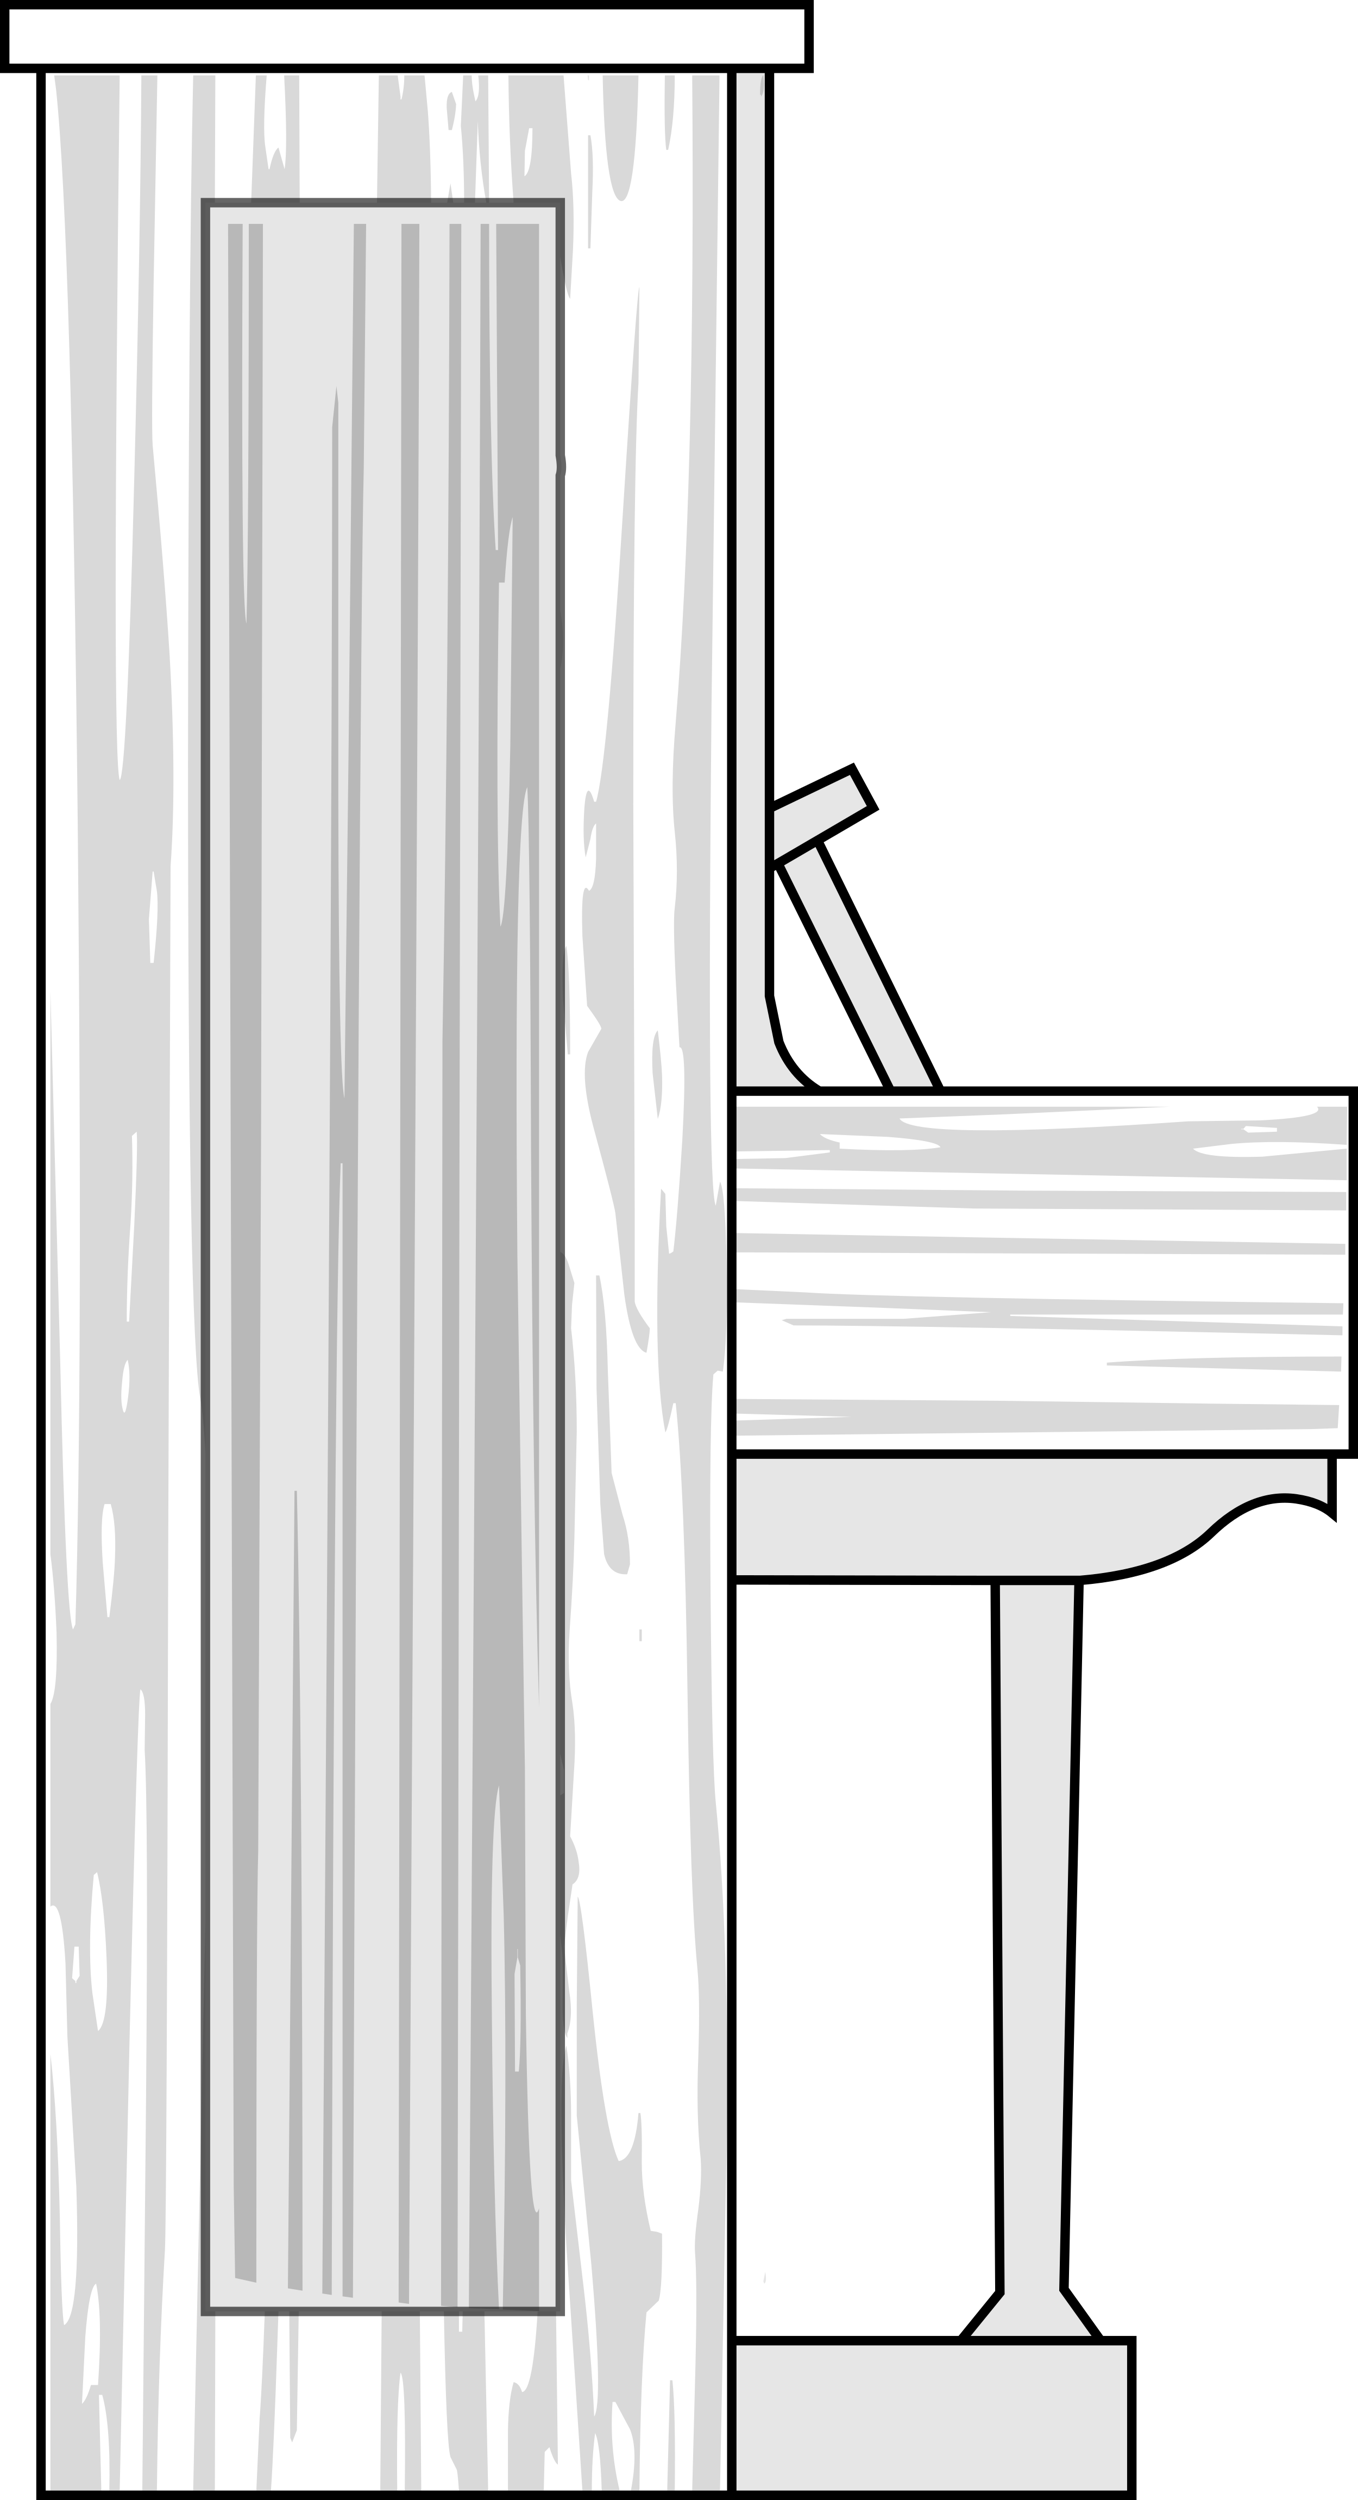 <?xml version="1.0" encoding="UTF-8" standalone="no"?>
<svg xmlns:xlink="http://www.w3.org/1999/xlink" height="265.2px" width="144.1px" xmlns="http://www.w3.org/2000/svg">
  <g transform="matrix(1.0, 0.0, 0.0, 1.0, 72.05, 132.6)">
    <path d="M5.6 132.1 L-67.7 132.1 -67.7 -125.35 -71.55 -125.35 -71.55 -132.1 13.8 -132.1 13.8 -125.35 9.6 -125.35 5.6 -125.35 5.6 -16.85 5.6 21.65 5.6 -16.85 14.9 -16.85 22.45 -16.85 27.75 -16.85 71.55 -16.85 71.55 21.65 69.3 21.65 5.6 21.65 5.6 35.0 5.6 115.7 5.6 132.1 M-67.7 -125.35 L5.6 -125.35 -67.7 -125.35" fill="#ffffff" fill-opacity="0.0" fill-rule="evenodd" stroke="none"/>
    <path d="M9.6 -125.35 L9.6 -46.85 18.35 -51.05 20.6 -46.9 14.7 -43.45 27.75 -16.85 22.45 -16.85 10.5 -41.0 9.6 -40.5 9.6 -26.95 10.6 -22.05 Q11.95 -18.6 14.9 -16.85 L5.6 -16.85 5.6 -125.35 9.6 -125.35 M69.3 21.65 L69.3 27.9 Q67.9 26.75 65.5 26.4 60.85 25.75 56.45 30.0 52.05 34.25 42.55 35.05 L42.45 35.05 40.85 110.25 44.75 115.7 48.05 115.7 48.05 132.1 5.6 132.1 5.6 115.7 29.9 115.7 34.05 110.6 33.55 35.05 5.6 35.0 5.6 21.65 69.3 21.65 M9.6 -40.5 L9.6 -46.85 9.6 -40.5 M10.5 -41.0 L14.7 -43.45 10.5 -41.0 M33.55 35.05 L42.45 35.05 33.55 35.05 M44.75 115.7 L29.9 115.7 44.75 115.7" fill="#000000" fill-opacity="0.098" fill-rule="evenodd" stroke="none"/>
    <path d="M5.6 132.1 L-67.7 132.1 -67.7 -125.35 -71.55 -125.35 -71.55 -132.1 13.8 -132.1 13.8 -125.35 9.6 -125.35 9.6 -46.85 18.35 -51.05 20.6 -46.9 14.7 -43.45 27.75 -16.85 71.55 -16.85 71.55 21.65 69.3 21.65 69.3 27.9 Q67.9 26.75 65.5 26.4 60.85 25.75 56.45 30.0 52.05 34.25 42.55 35.05 L42.45 35.05 40.85 110.25 44.75 115.7 48.05 115.7 48.05 132.1 5.6 132.1 5.6 115.7 5.6 35.0 5.6 21.65 5.6 -16.85 5.6 -125.35 -67.7 -125.35 M9.6 -125.35 L5.6 -125.35 M22.45 -16.85 L10.5 -41.0 9.6 -40.5 9.6 -26.95 10.6 -22.05 Q11.95 -18.6 14.9 -16.85 L22.45 -16.85 27.75 -16.85 M9.6 -46.85 L9.6 -40.5 M14.7 -43.45 L10.5 -41.0 M5.6 -16.85 L14.9 -16.85 M5.6 115.7 L29.9 115.7 34.05 110.6 33.55 35.05 5.6 35.0 M42.45 35.05 L33.55 35.05 M69.3 21.65 L5.6 21.65 M29.9 115.7 L44.75 115.7" fill="none" stroke="#000000" stroke-linecap="round" stroke-linejoin="miter-clip" stroke-miterlimit="10.0" stroke-width="1.0"/>
    <path d="M9.15 108.4 Q9.35 109.45 9.05 109.65 L8.95 109.4 9.15 108.4 M-50.25 21.65 L-50.25 -11.5 -50.25 -15.55 -50.25 -111.1 -49.25 -111.1 -45.4 -111.1 -40.25 -111.1 -32.05 -111.1 -26.3 -111.1 -24.6 -111.1 -23.95 -111.1 -22.8 -111.1 -21.65 -111.1 -20.45 -111.1 -20.15 -111.1 -17.55 -111.1 -12.6 -111.1 -12.6 -105.35 -12.6 -84.3 Q-12.35 -82.9 -12.6 -82.15 L-12.6 -67.85 Q-12.0 -64.4 -12.6 -61.65 L-12.6 0.2 -12.6 53.45 -12.6 57.85 -12.6 72.7 -12.6 112.6 -13.05 112.6 -15.0 112.6 -20.65 112.6 -22.95 112.6 -23.35 112.6 -24.95 112.6 -27.5 112.6 -31.55 112.6 -40.35 112.6 -41.35 112.6 -42.5 112.6 -43.95 112.6 -49.2 112.6 -50.25 112.6 -50.25 71.25 -50.25 21.65 M-9.55 -124.6 L-9.55 -124.1 -9.65 -124.1 -9.7 -124.6 -9.55 -124.6 M-12.6 -61.65 L-12.6 -67.85 -12.6 -61.65" fill="#000000" fill-opacity="0.098" fill-rule="evenodd" stroke="none"/>
    <path d="M8.95 -124.6 Q9.15 -122.85 8.7 -122.35 L8.7 -122.55 8.6 -122.55 Q8.6 -124.2 8.9 -124.6 L8.95 -124.6 M4.3 -124.6 L3.45 -57.65 Q2.95 -6.55 3.9 -4.7 L4.35 -7.25 Q4.9 -6.35 5.05 1.3 5.2 9.2 4.65 12.9 L4.1 12.8 3.65 13.2 Q3.2 18.1 3.35 36.55 3.5 54.5 3.9 58.6 5.35 73.15 5.05 95.4 L4.35 131.6 1.4 131.6 1.75 118.2 Q1.95 109.45 1.7 106.35 1.6 104.95 2.05 101.75 2.45 98.6 2.3 96.4 1.8 91.75 2.05 85.55 2.25 79.25 1.95 76.2 1.2 68.6 0.9 46.75 0.6 25.3 -0.35 16.25 L-0.6 16.25 Q-1.2 19.05 -1.45 19.35 -2.9 11.75 -1.9 -6.5 L-1.45 -5.95 -1.35 -2.5 -1.05 0.4 Q-0.85 0.35 -0.6 0.15 -0.15 -3.6 0.35 -11.65 0.9 -21.75 0.05 -21.5 L-0.35 -28.7 Q-0.65 -34.9 -0.45 -36.3 0.0 -40.15 -0.45 -44.35 -0.95 -49.0 -0.35 -55.95 1.75 -81.55 1.4 -124.6 L4.3 -124.6 M-50.25 21.65 Q-50.45 17.55 -50.8 15.75 -52.1 8.6 -52.1 -51.6 -52.05 -102.75 -51.55 -124.6 L-49.2 -124.6 -49.25 -111.1 -50.25 -111.1 -50.25 -15.55 -50.25 -11.5 -50.25 21.65 M-55.35 -124.6 L-55.75 -102.45 Q-56.0 -87.15 -55.85 -85.35 -54.6 -71.85 -54.05 -63.1 -53.3 -49.7 -53.95 -40.7 L-54.2 31.8 Q-54.35 103.35 -54.55 106.1 -55.25 117.75 -55.4 131.6 L-56.95 131.6 -56.55 89.7 Q-56.3 59.65 -56.7 53.05 L-56.65 49.3 Q-56.65 47.0 -57.15 46.6 -57.45 48.1 -58.3 83.65 L-59.35 131.6 -60.45 131.6 Q-60.3 124.7 -61.2 121.45 L-61.55 121.45 -61.3 131.6 -66.7 131.6 -66.7 85.3 Q-65.95 91.75 -65.7 102.65 -65.55 112.55 -65.25 114.05 -63.5 113.1 -63.95 99.4 L-64.9 83.4 -65.1 75.7 Q-65.5 68.7 -66.7 69.65 L-66.7 48.15 Q-65.9 46.85 -66.05 40.55 -66.25 35.7 -66.7 32.3 L-66.7 -27.5 -65.65 12.3 Q-65.05 38.7 -64.3 40.25 L-64.05 39.7 Q-63.25 13.45 -63.8 -45.1 -64.45 -107.6 -66.1 -123.1 L-66.3 -124.6 -59.35 -124.6 Q-60.2 -52.3 -59.35 -49.85 -58.6 -50.3 -57.8 -82.0 -57.15 -107.15 -57.05 -124.6 L-55.35 -124.6 M-45.4 -111.1 L-44.9 -124.6 -43.75 -124.6 Q-44.2 -119.05 -43.9 -117.05 L-43.55 -114.65 -43.45 -114.65 Q-43.05 -116.55 -42.5 -116.95 L-41.85 -114.65 Q-41.5 -117.0 -41.9 -124.6 L-40.3 -124.6 -40.25 -111.1 -45.4 -111.1 M-32.05 -111.1 L-31.85 -124.6 -29.85 -124.6 -29.55 -122.35 -29.55 -122.05 -29.45 -122.05 Q-29.15 -123.25 -29.15 -124.6 L-27.0 -124.6 -26.65 -120.8 Q-26.35 -116.85 -26.3 -111.1 L-32.05 -111.1 M-24.6 -111.1 L-24.25 -113.15 -23.95 -111.1 -24.6 -111.1 M-22.8 -111.1 Q-22.8 -115.65 -23.15 -119.25 L-22.9 -124.6 -22.0 -124.6 Q-22.0 -123.55 -21.6 -121.85 -21.05 -122.45 -21.3 -124.6 L-20.25 -124.6 -20.15 -111.1 -20.45 -111.1 Q-21.2 -115.25 -21.35 -119.75 L-21.65 -111.1 -22.8 -111.1 M-17.55 -111.1 Q-18.05 -117.8 -18.1 -124.6 L-12.25 -124.6 -11.45 -114.2 Q-11.05 -110.75 -11.25 -106.1 L-11.55 -100.9 Q-11.85 -101.2 -12.35 -103.9 L-12.6 -105.35 -12.6 -111.1 -17.55 -111.1 M-12.6 0.2 Q-12.05 0.45 -11.7 1.55 L-11.1 3.5 -11.35 5.8 -11.45 8.3 Q-10.85 13.45 -10.85 19.25 L-11.1 30.55 Q-11.2 34.7 -11.6 40.3 -11.9 44.65 -11.3 48.15 -10.85 51.2 -11.15 55.4 L-11.55 62.2 Q-10.8 63.6 -10.65 64.9 -10.35 66.7 -11.3 67.3 L-11.8 70.7 -12.2 73.9 -11.65 78.6 Q-11.2 81.45 -11.85 83.1 L-11.85 83.6 Q-12.4 82.8 -12.35 79.65 -12.3 75.35 -12.4 74.45 L-12.6 72.7 -12.6 57.85 -12.2 57.6 -12.2 55.2 -12.6 53.45 -12.6 0.2 M-13.05 112.6 L-12.85 128.85 Q-13.25 128.6 -13.75 127.0 L-14.25 127.5 -14.35 131.6 -18.15 131.6 -18.15 125.25 Q-18.1 122.0 -17.55 120.1 -16.95 120.2 -16.65 121.15 -15.5 121.05 -15.0 112.6 L-13.05 112.6 M-20.65 112.6 L-20.25 131.6 -23.35 131.6 Q-23.5 129.45 -23.6 129.35 L-24.25 128.05 Q-24.7 126.5 -24.95 112.6 L-23.35 112.6 -23.35 114.75 -23.0 114.75 -22.95 112.6 -20.65 112.6 M-27.5 112.6 L-27.35 131.6 -29.1 131.6 Q-28.95 119.65 -29.55 119.1 -30.0 122.25 -29.9 131.6 L-31.7 131.6 -31.55 112.6 -27.5 112.6 M-40.35 112.6 L-40.55 125.2 -41.05 126.5 -41.25 126.0 -41.35 113.55 -41.35 112.6 -40.35 112.6 M-42.5 112.6 L-42.6 115.45 Q-43.0 127.35 -43.3 131.6 L-44.85 131.6 -44.5 123.95 Q-44.25 120.75 -43.95 112.6 L-42.5 112.6 M-49.2 112.6 L-49.25 131.6 -51.55 131.6 -50.25 71.25 -50.25 112.6 -49.2 112.6 M-4.3 -124.6 Q-4.6 -110.6 -6.25 -111.3 -7.85 -112.0 -8.1 -124.6 L-4.3 -124.6 M-0.45 -124.6 Q-0.45 -119.85 -1.15 -116.7 L-1.35 -116.7 Q-1.6 -118.5 -1.5 -124.6 L-0.45 -124.6 M-24.1 -122.85 L-23.65 -121.55 Q-23.7 -120.35 -24.1 -118.8 L-24.45 -118.8 -24.65 -121.15 Q-24.7 -122.65 -24.1 -122.85 M-15.55 -119.0 L-15.9 -119.0 -16.35 -116.6 -16.4 -113.9 Q-15.55 -114.4 -15.55 -119.0 M-9.4 -118.25 Q-9.0 -116.1 -9.2 -112.25 L-9.4 -106.25 -9.65 -106.25 -9.65 -118.25 -9.4 -118.25 M-57.55 -12.55 L-58.05 -12.1 Q-57.9 -7.5 -58.2 -2.8 -58.6 2.65 -58.6 7.6 L-58.35 7.6 -57.8 -2.7 Q-57.4 -11.4 -57.55 -12.55 M-56.1 -30.45 L-55.75 -30.45 Q-55.15 -36.0 -55.4 -38.05 L-55.75 -40.15 -55.85 -40.15 -56.25 -35.1 -56.1 -30.45 M-4.2 -102.15 L-4.3 -92.0 Q-4.85 -83.05 -4.85 -47.25 L-4.7 -4.4 -4.7 5.45 Q-4.6 6.3 -3.1 8.3 -3.1 8.95 -3.45 10.9 -5.0 10.5 -5.8 4.75 L-6.75 -3.9 Q-6.9 -5.0 -9.1 -13.1 -10.55 -18.6 -9.65 -21.0 L-8.25 -23.45 Q-8.15 -23.7 -9.75 -25.9 L-10.25 -33.3 Q-10.45 -39.7 -9.55 -38.1 -8.9 -38.4 -8.8 -41.45 L-8.8 -45.25 Q-9.2 -44.95 -9.4 -43.6 L-9.9 -41.65 Q-10.25 -43.5 -10.05 -46.75 -9.8 -50.25 -9.0 -47.55 L-8.8 -47.55 Q-7.6 -51.75 -6.0 -77.5 -4.45 -102.1 -4.2 -102.15 M-11.95 -32.25 Q-11.55 -29.6 -11.55 -20.75 L-11.8 -20.75 -12.3 -26.55 Q-12.5 -31.55 -11.95 -32.25 M-2.25 -23.3 Q-1.85 -19.95 -1.8 -18.55 -1.7 -15.5 -2.25 -13.9 L-2.8 -18.75 Q-3.0 -22.55 -2.25 -23.3 M-61.75 66.0 L-62.1 66.3 Q-62.8 73.95 -62.25 78.8 L-61.65 82.85 Q-60.45 81.9 -60.75 74.95 -61.0 69.0 -61.75 66.0 M-63.7 73.9 L-64.15 73.9 -64.4 77.25 -64.05 77.55 -64.05 77.75 -63.95 77.75 -63.95 77.55 -63.6 77.0 -63.7 73.9 M-60.3 26.95 L-60.95 26.95 Q-61.45 28.5 -61.15 33.15 L-60.65 38.95 -60.45 38.95 Q-59.9 34.65 -59.85 32.65 -59.7 29.05 -60.3 26.95 M-58.5 11.65 Q-58.95 12.1 -59.1 14.1 -59.3 16.0 -59.0 17.0 -58.75 17.9 -58.45 15.55 -58.15 13.2 -58.5 11.65 M-3.95 40.25 L-3.95 41.5 -4.2 41.5 -4.2 40.25 -3.95 40.25 M-8.8 2.7 L-8.45 2.7 Q-7.7 6.15 -7.55 12.85 L-7.15 23.65 -6.0 28.05 Q-5.2 30.45 -5.2 33.35 L-5.5 34.4 Q-7.45 34.5 -7.95 32.25 L-8.35 26.95 -8.75 14.75 -8.8 2.7 M-10.25 131.6 L-11.95 105.7 Q-13.0 87.45 -11.95 84.4 -11.45 87.75 -11.45 91.8 L-11.45 98.7 -10.15 109.8 Q-9.3 116.9 -9.0 123.75 -8.05 122.3 -9.3 107.65 L-10.85 91.8 -10.85 80.3 -10.75 68.6 Q-10.35 68.9 -9.15 80.9 -7.85 93.5 -6.4 96.65 -4.7 96.4 -4.3 91.55 L-4.1 91.55 Q-3.9 92.7 -3.95 96.8 -3.95 100.1 -3.0 104.05 L-2.35 104.15 -1.8 104.35 Q-1.75 110.15 -2.15 111.45 L-3.45 112.7 Q-4.1 119.55 -4.2 131.6 L-5.1 131.6 Q-4.3 127.35 -5.2 125.1 L-6.75 122.2 -7.05 122.2 Q-7.4 127.05 -6.3 131.6 L-8.2 131.6 Q-8.35 126.65 -8.9 125.5 -9.25 128.1 -9.25 131.6 L-10.25 131.6 M-1.25 131.6 L-0.95 119.9 -0.7 119.9 Q-0.35 123.2 -0.45 131.6 L-1.25 131.6 M-61.65 120.4 Q-61.15 113.15 -61.85 109.65 -62.6 110.05 -63.0 115.3 L-63.35 122.4 Q-62.85 121.95 -62.4 120.4 L-61.65 120.4" fill="#000000" fill-opacity="0.149" fill-rule="evenodd" stroke="none"/>
    <path d="M-50.25 21.65 L-50.25 -11.5 -50.25 -15.55 -50.25 -111.1 -49.25 -111.1 -45.4 -111.1 -40.25 -111.1 -32.05 -111.1 -26.3 -111.1 -24.6 -111.1 -23.95 -111.1 -22.8 -111.1 -21.65 -111.1 -20.45 -111.1 -20.15 -111.1 -17.55 -111.1 -12.6 -111.1 -12.6 -105.35 -12.6 -84.3 Q-12.35 -82.9 -12.6 -82.15 L-12.6 -67.85 -12.6 -61.65 -12.6 0.2 -12.6 53.45 -12.6 57.85 -12.6 72.7 -12.6 112.6 -13.05 112.6 -15.0 112.6 -20.65 112.6 -22.95 112.6 -23.35 112.6 -24.95 112.6 -27.5 112.6 -31.55 112.6 -40.35 112.6 -41.35 112.6 -42.5 112.6 -43.95 112.6 -49.2 112.6 -50.25 112.6 -50.25 71.25 -50.25 21.65 Z" fill="none" stroke="#000000" stroke-linecap="butt" stroke-linejoin="miter-clip" stroke-miterlimit="10.0" stroke-opacity="0.6" stroke-width="1.0"/>
    <path d="M69.9 18.9 L67.05 19.0 5.85 19.7 5.85 18.1 18.3 17.7 5.85 17.35 5.85 15.8 34.5 16.0 56.55 16.3 70.05 16.45 69.9 18.9 M45.4 11.95 Q53.8 11.3 70.3 11.3 L70.25 12.9 45.4 12.25 45.4 11.95 M11.4 7.3 L23.85 7.3 33.1 6.6 21.95 6.15 5.85 5.55 5.85 4.15 13.45 4.5 Q21.35 5.05 70.5 5.65 L70.45 6.85 35.15 6.85 35.15 7.0 70.4 8.1 70.4 9.05 Q24.3 8.0 12.15 8.0 L10.9 7.45 11.4 7.3 M59.65 -12.85 L59.65 -12.8 59.9 -12.8 60.4 -12.45 63.45 -12.55 63.45 -12.95 60.15 -13.15 59.9 -12.85 59.65 -12.85 M70.7 -0.65 L70.7 0.5 5.85 0.25 5.85 -1.8 33.8 -1.3 70.7 -0.65 M17.05 -10.75 Q24.5 -10.35 27.75 -10.9 27.4 -11.6 22.15 -12.0 L14.95 -12.3 Q15.45 -11.75 17.05 -11.4 L17.05 -10.75 M70.85 -10.75 L70.85 -7.4 5.85 -8.65 5.85 -9.65 11.3 -9.75 16.0 -10.35 16.0 -10.6 5.85 -10.45 5.85 -15.2 52.1 -15.2 34.75 -14.4 23.4 -13.95 Q24.65 -11.6 54.05 -13.65 L61.7 -13.75 Q68.75 -14.1 67.7 -15.2 L70.9 -15.2 70.85 -11.15 Q63.3 -11.7 58.6 -11.25 L54.55 -10.75 Q55.5 -9.7 61.9 -9.9 L70.85 -10.75 M70.8 -4.2 L31.3 -4.4 5.85 -5.2 5.85 -6.55 36.1 -6.3 70.8 -6.15 70.8 -4.2" fill="#000000" fill-opacity="0.149" fill-rule="evenodd" stroke="none"/>
    <path d="M-17.1 74.15 L-17.15 74.15 -17.15 75.05 -17.45 76.8 -17.4 87.15 -17.0 87.15 Q-16.7 84.15 -16.85 75.9 L-17.1 75.05 -17.1 74.15 M-40.55 25.55 Q-39.95 51.9 -39.95 110.4 L-41.5 110.15 -40.8 25.55 -40.55 25.55 M-19.1 -70.8 Q-19.5 -45.4 -18.95 -34.3 -18.25 -35.5 -17.9 -53.5 L-17.65 -77.75 Q-18.15 -76.25 -18.5 -70.8 L-19.1 -70.8 M-25.25 112.0 L-25.1 -22.2 Q-24.45 -59.8 -24.35 -108.85 L-23.1 -108.85 -23.3 -6.0 -23.5 112.15 -25.25 112.0 M-28.65 111.8 L-29.75 111.65 -29.45 -108.85 -27.55 -108.85 Q-27.65 -64.9 -28.65 111.8 M-36.15 -89.85 L-36.15 -47.65 Q-36.1 -18.25 -35.5 -16.1 L-35.05 -54.05 -34.5 -108.85 -33.2 -108.85 -33.45 -83.0 Q-33.95 -61.85 -34.6 111.15 L-35.7 111.0 -35.7 -9.2 -35.9 -9.2 Q-36.6 8.15 -36.85 110.85 L-37.85 110.7 Q-36.8 -37.6 -36.8 -87.3 L-36.35 -91.65 -36.15 -89.85 M-19.1 112.35 L-22.3 112.25 Q-21.2 -44.35 -21.05 -108.85 L-20.15 -108.85 Q-20.15 -84.85 -19.45 -74.25 L-19.2 -74.25 -19.4 -108.85 -14.85 -108.85 -14.85 48.55 Q-15.5 26.7 -15.7 -10.55 -15.8 -44.0 -16.1 -49.1 -17.55 -46.15 -17.15 0.65 L-16.35 55.1 -16.25 81.15 Q-15.9 105.15 -14.85 101.65 L-14.85 112.55 -18.7 112.4 Q-18.2 86.65 -18.6 70.6 L-19.1 56.8 Q-20.1 60.05 -19.85 81.9 -19.7 100.05 -19.1 112.35 M-47.1 109.05 L-47.25 99.35 -47.85 -108.85 -46.3 -108.85 Q-46.5 -68.4 -45.9 -66.45 -45.65 -74.95 -45.65 -108.85 L-44.15 -108.85 -44.35 -11.4 -44.65 63.75 Q-44.85 70.25 -44.85 109.55 L-47.1 109.05" fill="#000000" fill-opacity="0.2" fill-rule="evenodd" stroke="none"/>
  </g>
</svg>
